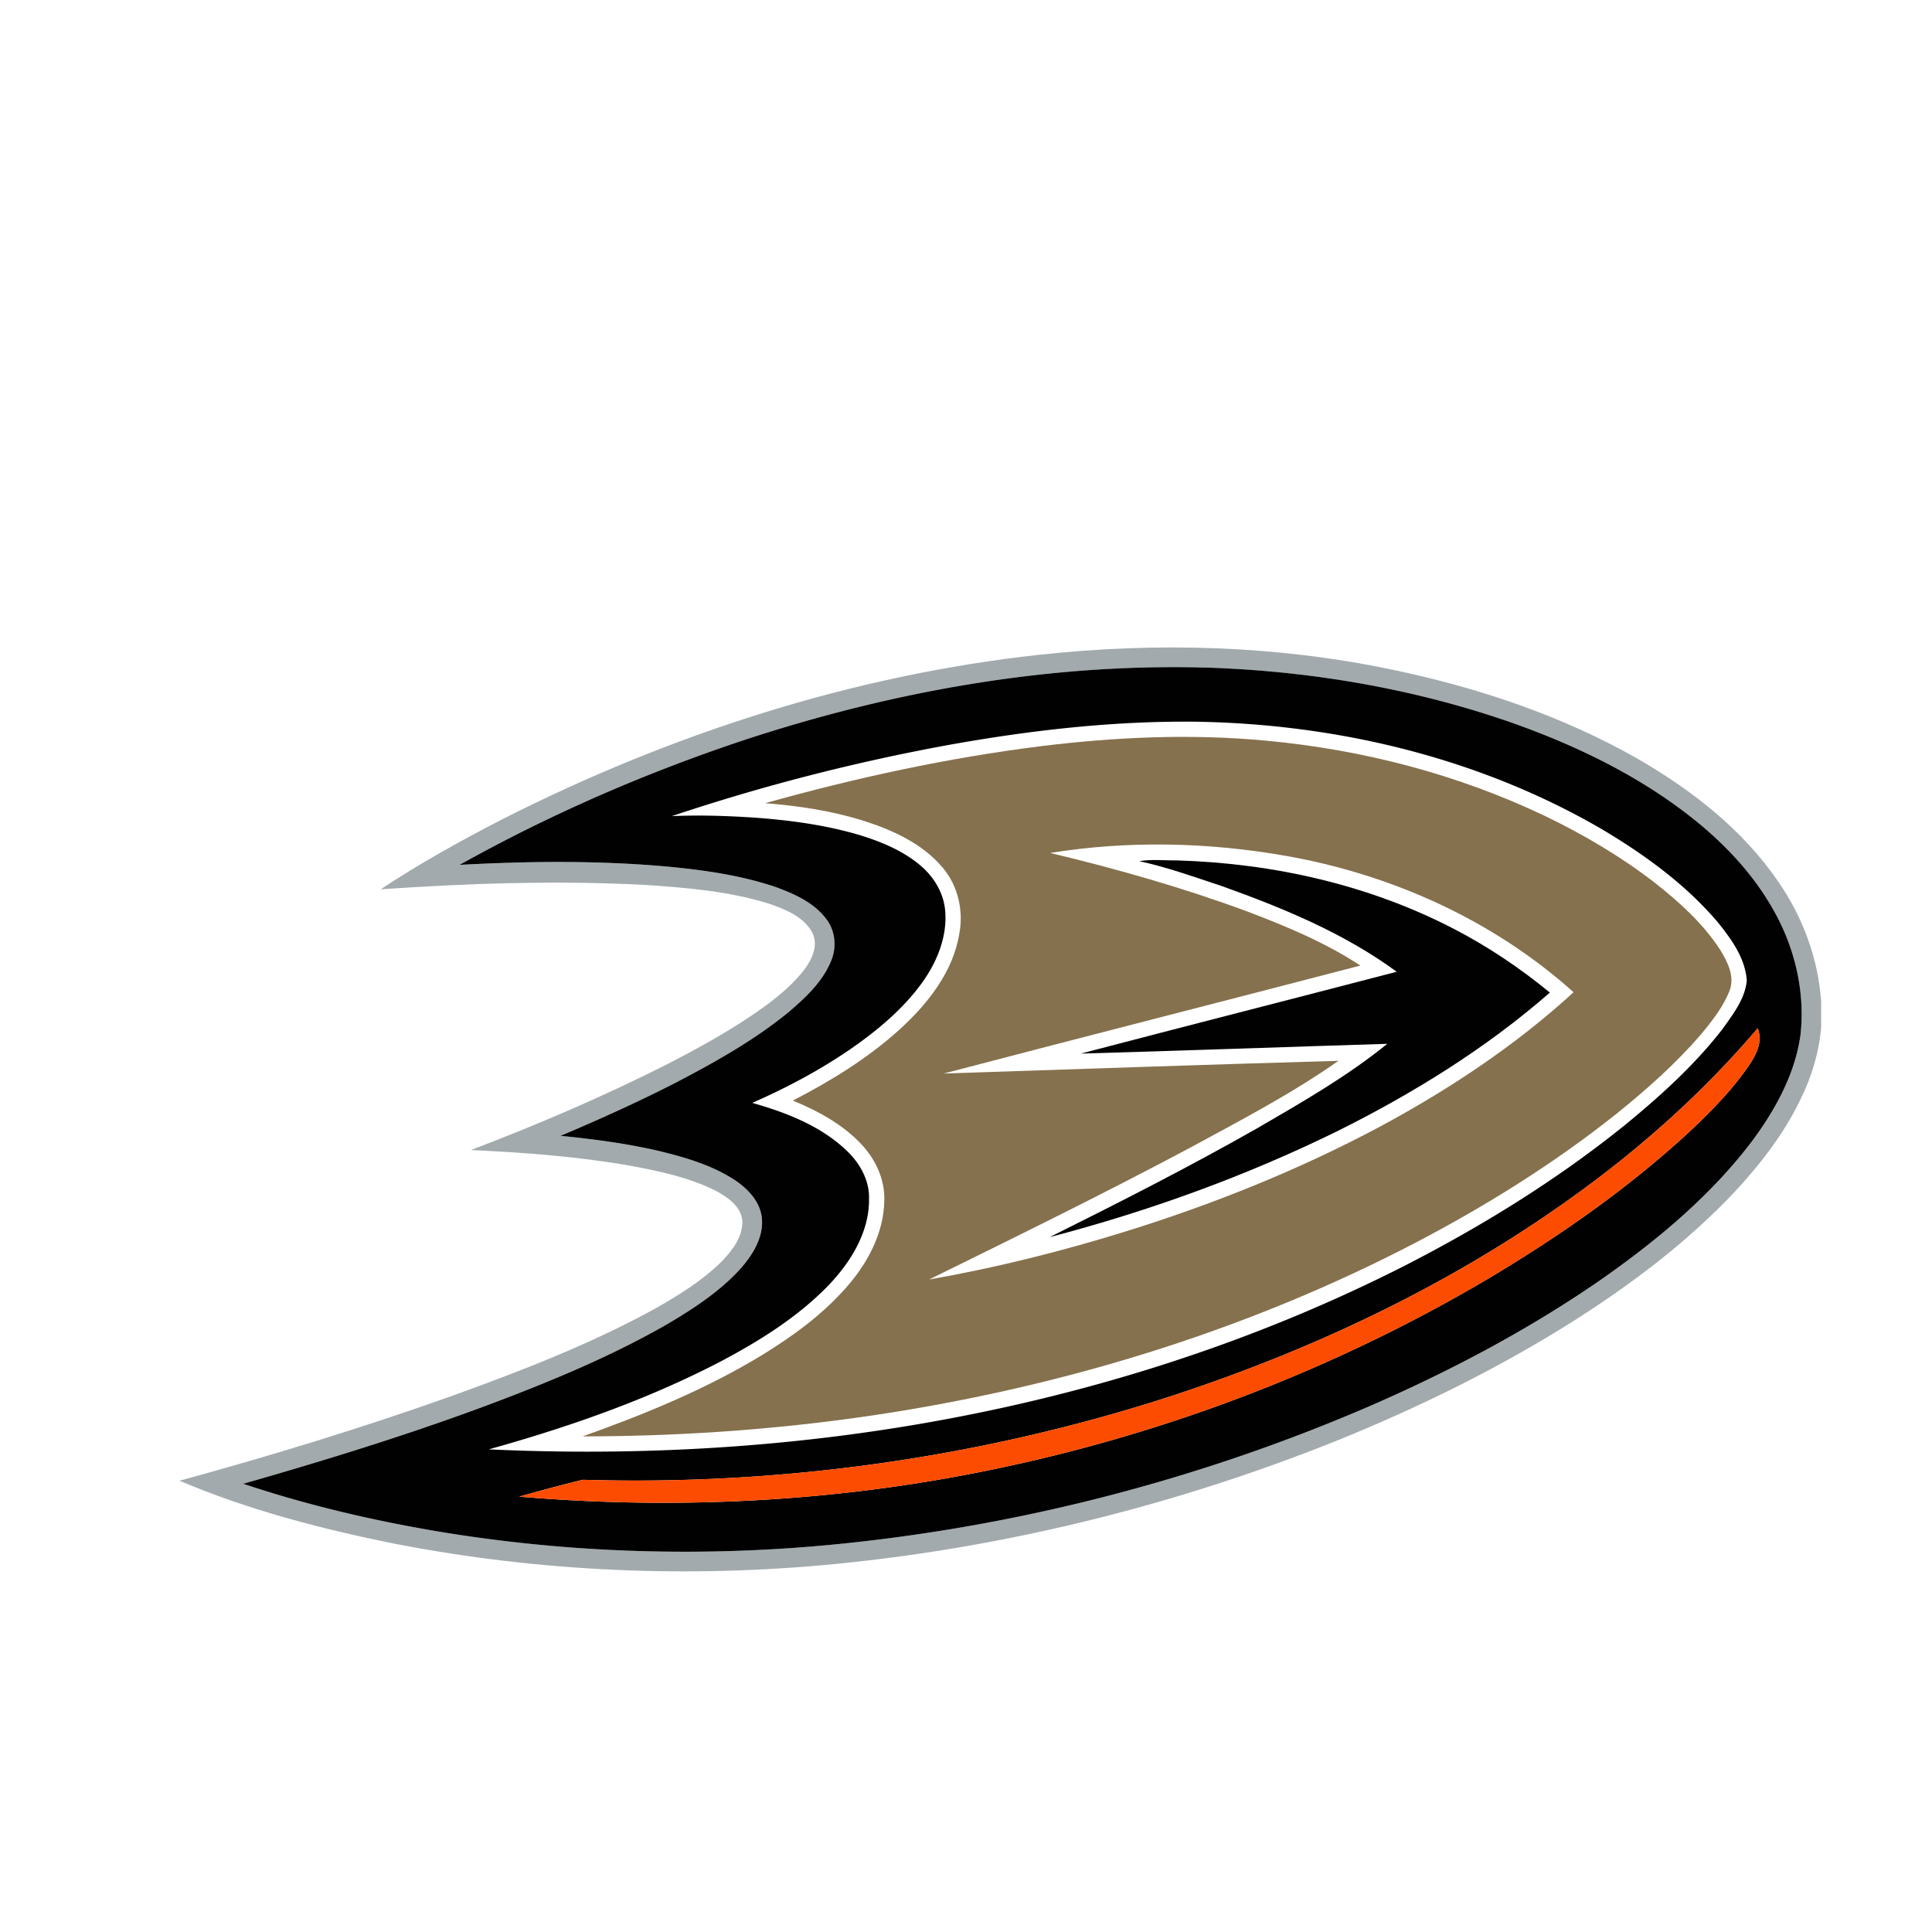 <?xml version="1.0" encoding="UTF-8" standalone="no"?>
<svg
   xmlns:dc="http://purl.org/dc/elements/1.1/"
   xmlns:cc="http://creativecommons.org/ns#"
   xmlns:rdf="http://www.w3.org/1999/02/22-rdf-syntax-ns#"
   xmlns:svg="http://www.w3.org/2000/svg"
   xmlns="http://www.w3.org/2000/svg"
   xmlns:sodipodi="http://sodipodi.sourceforge.net/DTD/sodipodi-0.dtd"
   xmlns:inkscape="http://www.inkscape.org/namespaces/inkscape"
   width="512"
   height="512"
   viewBox="0 0 512 512"
   version="1.1"
   id="svg14"
   sodipodi:docname="anaheim-ducks.svg"
   inkscape:version="0.92.5 (2060ec1f9f, 2020-04-08)">
  <defs
     id="defs18" />
  <sodipodi:namedview
     pagecolor="#ffffff"
     bordercolor="#666666"
     borderopacity="1"
     objecttolerance="10"
     gridtolerance="10"
     guidetolerance="10"
     inkscape:pageopacity="0"
     inkscape:pageshadow="2"
     inkscape:window-width="640"
     inkscape:window-height="480"
     id="namedview16"
     showgrid="false"
     inkscape:zoom="0.4609375"
     inkscape:cx="256"
     inkscape:cy="256"
     inkscape:window-x="0"
     inkscape:window-y="0"
     inkscape:window-maximized="0"
     inkscape:current-layer="svg14" />
  <g
     id="g12"
     transform="translate(8,36)"
     style="fill:none;fill-rule:evenodd">
    <path
       d="m 267.512,137.517 c 31.036,-3.386 62.64,-2.49 93.24,3.907 22.625,4.706 44.86,12.098 65.007,23.524 14.417,8.283 27.98,18.794 37.446,32.622 6.517,9.394 10.657,20.473 11.422,31.905 v 6.72 c -0.563,6.818 -2.61,13.458 -5.677,19.553 -4.39,9.03 -10.644,17.012 -17.457,24.345 -12.517,13.203 -27.15,24.242 -42.48,33.97 -19.98,12.626 -41.293,23.068 -63.197,31.906 -42.238,16.89 -86.836,27.99 -132.128,32.475 -38.973,3.838 -78.52,2.142 -116.972,-5.314 -19.47,-3.92 -38.834,-8.94 -57.138,-16.722 24.17,-6.61 48.157,-13.94 71.777,-22.326 18.42,-6.657 36.794,-13.717 53.996,-23.14 6.495,-3.682 12.965,-7.64 18.24,-12.978 2.674,-2.865 5.318,-6.403 5.126,-10.517 -0.41,-3.84 -3.948,-6.218 -7.067,-7.902 -7.137,-3.56 -15.034,-5.203 -22.82,-6.65 -13.886,-2.425 -27.97,-3.467 -42.04,-4.122 17.54,-6.662 34.804,-14.076 51.565,-22.51 9.15,-4.707 18.21,-9.673 26.543,-15.738 3.85,-2.853 7.565,-5.996 10.458,-9.846 1.96,-2.67 3.537,-6.316 1.914,-9.528 -2.273,-4.208 -7.033,-6.112 -11.318,-7.617 -10.546,-3.317 -21.65,-4.266 -32.624,-4.996 -23.47,-1.274 -47.004,-0.464 -70.44,1.134 10.34,-6.87 21.22,-12.88 32.243,-18.57 44.466,-22.532 92.716,-38.178 142.38,-43.59 z M 189.2,160.12 c -26.08,8.677 -51.404,19.68 -75.407,33.074 18.182,-0.978 36.446,-1.18 54.604,0.417 9.91,0.928 19.88,2.294 29.338,5.524 5.026,1.858 10.303,4.23 13.48,8.752 2.244,3.143 2.504,7.397 0.98,10.9 -2.262,5.434 -6.69,9.56 -11.08,13.323 -9.11,7.49 -19.464,13.272 -29.882,18.73 -10.025,5.134 -20.3,9.776 -30.677,14.16 8.784,0.895 17.568,2.03 26.178,4.044 6.835,1.66 13.74,3.68 19.718,7.502 3.624,2.338 7.015,5.817 7.462,10.31 0.458,5.104 -2.464,9.74 -5.723,13.41 -5.51,6.05 -12.457,10.57 -19.46,14.702 -14.867,8.515 -30.747,15.078 -46.755,21.12 -21.5,8.035 -43.444,14.82 -65.51,21.123 17.428,5.84 35.396,9.984 53.526,12.953 33.74,5.447 68.166,6.444 102.177,3.225 49.328,-4.724 97.89,-17.296 143.346,-36.976 21.023,-9.185 41.403,-19.95 60.31,-32.974 15.04,-10.49 29.4,-22.367 40.522,-37.057 6.157,-8.312 11.363,-17.735 12.807,-28.11 1.253,-11.28 -1.42,-22.827 -6.933,-32.7 -4.866,-8.823 -11.713,-16.428 -19.407,-22.88 -14.644,-12.21 -32.014,-20.724 -49.9,-27.08 -25.344,-8.877 -52.084,-13.53 -78.893,-14.613 -42.342,-1.522 -84.68,5.915 -124.817,19.124 z"
       id="path2"
       inkscape:connector-curvature="0"
       style="fill:#a2aaad" />
    <path
       d="m 189.2,160.12 c 40.138,-13.21 82.475,-20.646 124.817,-19.124 26.808,1.082 53.548,5.736 78.89,14.615 17.888,6.358 35.258,14.87 49.903,27.08 7.693,6.453 14.54,14.06 19.405,22.88 5.514,9.875 8.187,21.423 6.934,32.704 -1.445,10.372 -6.65,19.795 -12.81,28.108 -11.12,14.69 -25.48,26.57 -40.52,37.057 -18.907,13.023 -39.29,23.79 -60.31,32.975 -45.455,19.68 -94.02,32.252 -143.347,36.975 -34.01,3.22 -68.438,2.223 -102.176,-3.223 -18.13,-2.97 -36.098,-7.113 -53.526,-12.954 22.068,-6.303 44.013,-13.086 65.51,-21.12 16.01,-6.043 31.89,-12.607 46.755,-21.12 7.004,-4.135 13.95,-8.655 19.464,-14.703 3.257,-3.67 6.18,-8.306 5.72,-13.412 -0.445,-4.49 -3.837,-7.97 -7.46,-10.31 -5.978,-3.82 -12.884,-5.84 -19.72,-7.5 -8.61,-2.014 -17.393,-3.15 -26.177,-4.046 10.38,-4.383 20.652,-9.025 30.677,-14.16 10.42,-5.457 20.775,-11.24 29.883,-18.73 4.39,-3.762 8.82,-7.89 11.08,-13.324 1.525,-3.502 1.264,-7.757 -0.98,-10.9 -3.177,-4.52 -8.453,-6.893 -13.48,-8.75 -9.456,-3.23 -19.43,-4.597 -29.337,-5.523 -18.16,-1.598 -36.422,-1.395 -54.605,-0.417 24.007,-13.396 49.33,-24.4 75.41,-33.076 z m 53.752,1.378 a 534.812,534.812 0 0 0 -72.93,18.788 c 7.06,-0.33 14.14,-0.092 21.19,0.342 9.636,0.666 19.284,1.916 28.567,4.665 5.696,1.748 11.35,4.075 15.97,7.924 3.63,3 6.32,7.317 6.726,12.075 0.62,6.893 -2.156,13.637 -6.122,19.147 -5.172,7.14 -12.07,12.825 -19.29,17.803 -8.082,5.504 -16.756,10.106 -25.708,14.03 8.952,2.547 18.037,6.043 24.89,12.538 3.554,3.317 6.216,7.943 6.053,12.926 0.104,8.77 -4.825,16.67 -10.68,22.834 -8.14,8.412 -18.18,14.692 -28.468,20.144 -19.52,10.193 -40.44,17.475 -61.62,23.38 34.88,1.62 69.934,0.058 104.478,-5.17 48.094,-7.27 95.26,-21.59 138.63,-43.695 20.413,-10.485 40.045,-22.62 57.925,-37.034 9.428,-7.716 18.547,-15.953 26.015,-25.62 2.73,-3.842 5.874,-7.87 6.337,-12.716 -0.41,-5.937 -4.076,-10.984 -7.694,-15.465 -8.42,-9.92 -19.08,-17.677 -30.184,-24.34 -32.62,-19.136 -70.573,-28.212 -108.236,-28.797 -22.096,-0.23 -44.134,2.315 -65.853,6.24 z m 214.852,74.998 c -11.248,13.267 -23.94,25.27 -37.57,36.067 -35.525,28.02 -76.793,48.21 -119.767,62.04 -49.612,15.847 -101.96,23.134 -154.015,21.554 -5.647,1.365 -11.27,2.888 -16.866,4.47 40.666,3.436 81.85,1.492 121.9,-6.478 47.392,-9.378 93.23,-26.68 134.824,-51.24 18.89,-11.258 37.06,-23.91 53.242,-38.833 5.86,-5.53 11.62,-11.293 16.124,-18.007 1.896,-2.784 3.478,-6.205 2.128,-9.574 z"
       id="path4"
       inkscape:connector-curvature="0"
       style="fill:#010101" />
    <path
       d="m 293.927,192.21 c 3.398,-0.544 6.82,-0.15 10.233,-0.185 25.343,0.776 50.748,6.483 73.303,18.227 8.998,4.677 17.44,10.36 25.267,16.792 -16.92,14.783 -36.184,26.69 -56.257,36.692 -24.368,11.97 -50.03,21.248 -76.294,28.113 18.563,-9.257 37.076,-18.657 55.113,-28.92 11.804,-6.86 23.732,-13.684 34.352,-22.308 -27.075,0.833 -54.146,1.823 -81.222,2.593 27.882,-7.305 55.822,-14.413 83.716,-21.688 -13.916,-10.217 -30.058,-16.867 -46.217,-22.66 -7.264,-2.415 -14.506,-5.008 -21.997,-6.658 z"
       id="path6"
       inkscape:connector-curvature="0"
       style="fill:#010101" />
    <path
       d="m 267.785,161.752 c 19.765,-2.43 39.785,-3.34 59.635,-1.476 25.68,2.362 51.045,8.96 74.32,20.11 10.122,4.9 19.868,10.65 28.774,17.53 6.534,5.153 12.853,10.825 17.393,17.864 1.896,3.097 3.815,6.876 2.522,10.563 -1.66,4.353 -4.576,8.075 -7.527,11.623 -6.662,7.803 -14.386,14.615 -22.34,21.058 -16.64,13.26 -34.774,24.565 -53.624,34.405 -42.957,22.36 -89.757,37.002 -137.526,44.712 -27.43,4.428 -55.225,6.495 -82.995,6.518 16.464,-5.886 32.77,-12.53 47.72,-21.665 7.973,-4.908 15.655,-10.5 21.888,-17.532 5.698,-6.367 10.128,-14.396 10.318,-23.107 0.255,-5.528 -2.174,-10.876 -5.866,-14.893 -4.988,-5.43 -11.62,-9.007 -18.362,-11.802 10.152,-5.237 19.985,-11.285 28.46,-18.99 7.394,-6.783 14.09,-15.257 15.685,-25.42 1.09,-6.027 -0.406,-12.527 -4.378,-17.245 -5.445,-6.53 -13.492,-10.112 -21.423,-12.618 -8.33,-2.57 -17.005,-3.85 -25.68,-4.538 23.945,-6.704 48.313,-12.01 73,-15.097 z m 2.516,28.288 c 17.71,4.23 35.26,9.226 52.34,15.547 10.326,3.93 20.622,8.207 29.876,14.297 -36.794,9.59 -73.65,18.968 -110.432,28.617 34.873,-1.17 69.754,-2.37 104.634,-3.373 -12.437,8.723 -25.94,15.773 -39.27,22.997 -22.82,12.16 -46.04,23.55 -69.237,34.96 17.47,-3.056 34.71,-7.363 51.654,-12.596 23.33,-7.23 46.117,-16.34 67.678,-27.835 18.433,-9.892 36.024,-21.556 51.47,-35.696 -21.273,-19.12 -48.298,-31.25 -76.376,-36.17 -20.548,-3.594 -41.722,-4.08 -62.333,-0.746 z"
       id="path8"
       inkscape:connector-curvature="0"
       style="fill:#85714d" />
    <path
       d="m 457.804,236.496 c 1.35,3.37 -0.232,6.79 -2.13,9.574 -4.504,6.715 -10.26,12.48 -16.123,18.007 -16.18,14.92 -34.35,27.575 -53.24,38.833 -41.594,24.56 -87.432,41.86 -134.823,51.238 -40.052,7.97 -81.234,9.915 -121.9,6.477 5.594,-1.58 11.218,-3.103 16.865,-4.47 52.055,1.58 104.404,-5.706 154.017,-21.554 42.972,-13.827 84.242,-34.016 119.764,-62.037 13.633,-10.795 26.324,-22.8 37.572,-36.066 z"
       id="path10"
       inkscape:connector-curvature="0"
       style="fill:#fc4c02" />
  </g>
</svg>
